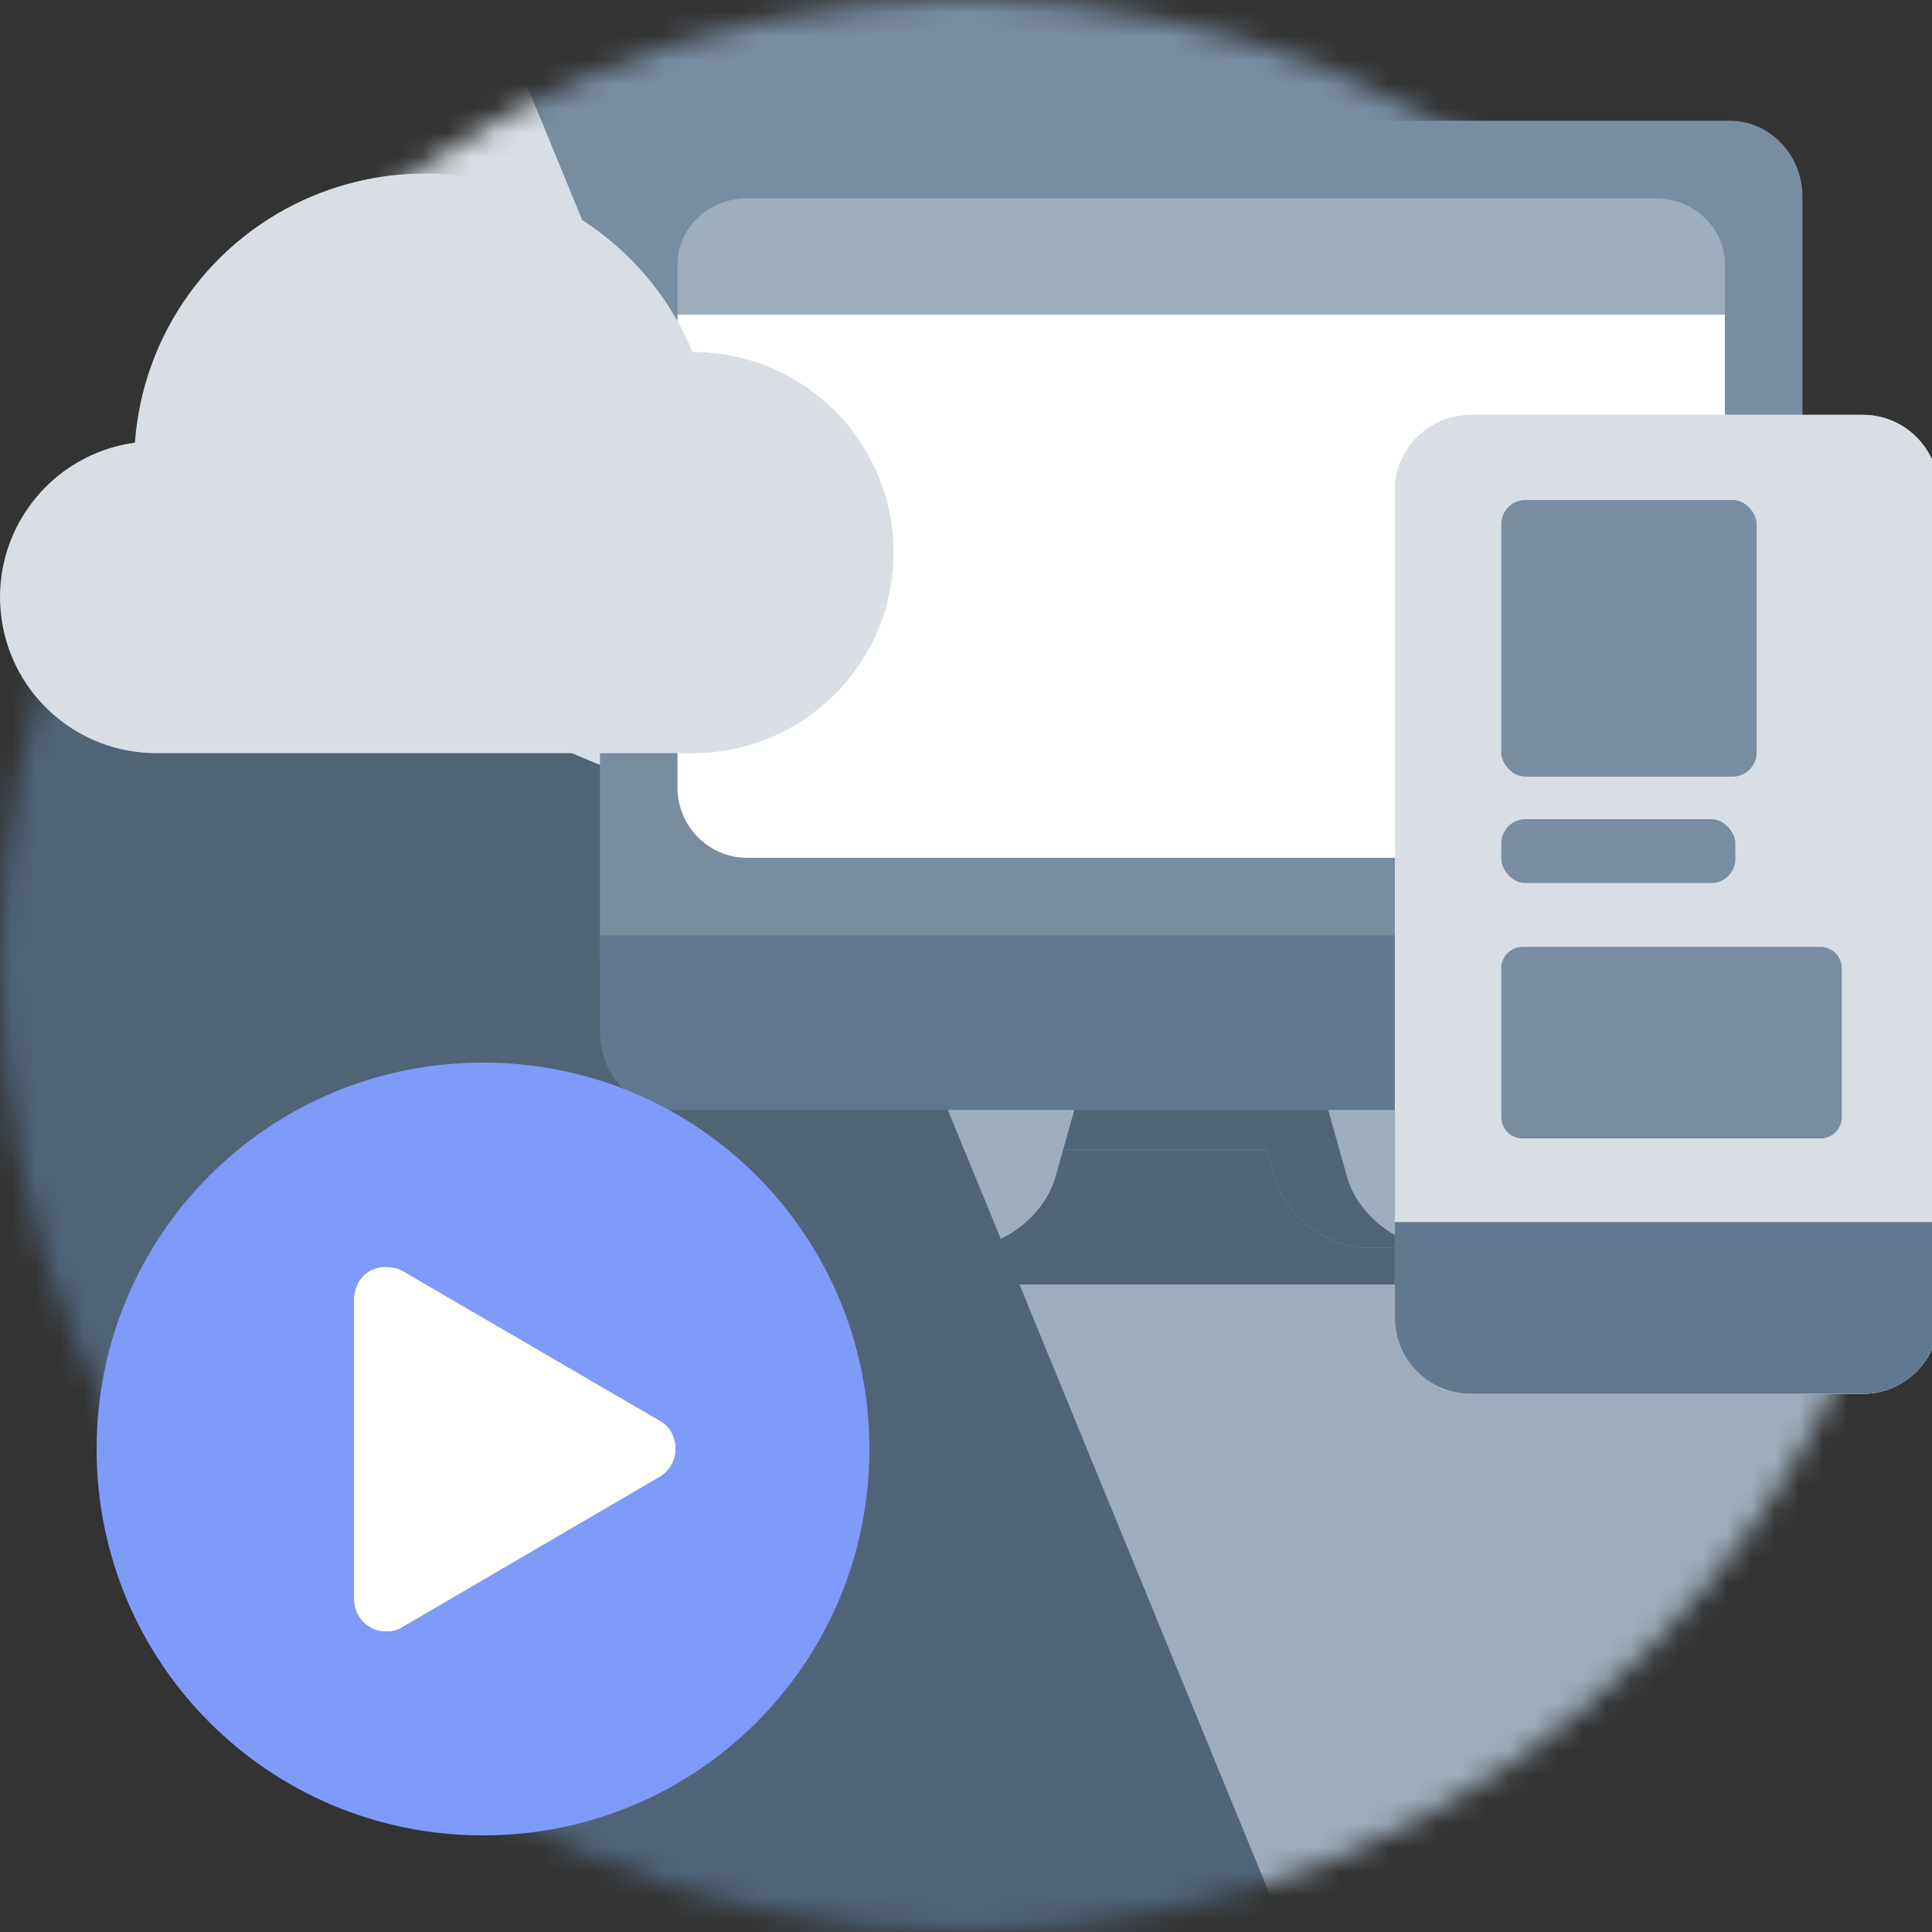 <svg width="80" height="80" viewBox="0 0 80 80" fill="none" xmlns="http://www.w3.org/2000/svg">
<rect x="0" y="0" width="80" height="80" fill="#333333" stroke="none"/>
<g clip-path="url(#clip0_5925_6912)">
<mask id="mask0_5925_6912" style="mask-type:alpha" maskUnits="userSpaceOnUse" x="0" y="0" width="80" height="80">
<circle cx="40" cy="40" r="40" fill="#C4C4C4"/>
</mask>
<g mask="url(#mask0_5925_6912)">
<path d="M59.196 94.577L35.221 35.974L-23 11.617V94.577H59.196Z" fill="#506478"/>
<path d="M93.528 94.576V62.303V60.215L35.163 36.002L59.196 94.576H93.528Z" fill="#9faebc"/>
<path d="M-23 11.616L35.163 36.002L11.159 -22.484L-23 11.616Z" fill="#d8dee4"/>
<path d="M93.528 11.616L35.336 -46.812L26.306 -37.765L11.131 -22.455L35.163 36.003L93.528 60.215V11.616Z" fill="#798da1"/>
</g>
<path d="M24.842 39.56V8.135C24.842 6.411 26.194 5 27.848 5H71.63C73.283 5 74.636 6.411 74.636 8.135V39.56H24.842Z" fill="#798da1"/>
<path d="M24.842 38.731V42.72C24.842 44.502 26.194 45.96 27.848 45.96L71.63 45.96C73.283 45.96 74.636 44.502 74.636 42.72V38.731L24.842 38.731Z" fill="#607890"/>
<path d="M44.486 45.959H54.998L55.779 48.733C56.233 50.346 57.958 51.664 59.611 51.664H56.605C54.952 51.664 53.227 50.346 52.774 48.733L52.454 47.601H44.024L44.486 45.959Z" fill="#506478"/>
<path d="M59.574 51.664H65.273C65.689 51.664 66.025 52.005 66.025 52.426C66.025 52.847 65.689 53.188 65.273 53.188H34.214C33.799 53.188 33.462 52.847 33.462 52.426C33.462 52.005 33.799 51.664 34.214 51.664H39.898C41.544 51.652 43.255 50.338 43.706 48.733L44.026 47.601H52.454L52.774 48.733C53.228 50.346 54.952 51.664 56.605 51.664H59.611C59.599 51.664 59.586 51.664 59.574 51.664Z" fill="#506478"/>
<path d="M71.423 10.947V13.031H28.054V10.947C28.054 9.437 29.344 8.213 30.935 8.213H68.543C70.134 8.213 71.423 9.437 71.423 10.947Z" fill="#9faebc"/>
<path d="M71.423 13.031V32.608C71.423 34.216 70.134 35.519 68.543 35.519H30.935C29.344 35.519 28.054 34.216 28.054 32.608V13.031H71.423Z" fill="#fff"/>
<path d="M77.141 57.714H60.897C59.166 57.71 57.763 56.307 57.759 54.576V20.316C57.763 18.585 59.166 17.182 60.897 17.178H77.141C78.871 17.182 80.274 18.585 80.278 20.316V54.577C80.273 56.308 78.871 57.71 77.141 57.714Z" fill="#d8dee4"/>
<path fill-rule="evenodd" clip-rule="evenodd" d="M60.901 55.775H77.136H77.137C77.799 55.773 78.336 55.237 78.34 54.574V20.318C78.337 19.656 77.8 19.119 77.138 19.116H60.9C60.237 19.119 59.7 19.656 59.697 20.319V54.573C59.7 55.236 60.238 55.773 60.9 55.775H60.901ZM60.897 57.714C59.166 57.71 57.763 56.307 57.759 54.576V20.316C57.763 18.585 59.166 17.182 60.897 17.178H77.141C78.871 17.182 80.274 18.585 80.278 20.316V54.577C80.273 56.308 78.871 57.71 77.141 57.714H60.897Z" fill="#d8dee4"/>
<path d="M77.141 57.714H60.897C59.166 57.71 57.763 56.307 57.759 54.576V50.602C68.106 50.602 71.071 50.602 80.278 50.602V54.577C80.273 56.308 78.871 57.71 77.141 57.714Z" fill="#607890"/>
<rect x="62.165" y="20.703" width="10.575" height="11.456" rx="1" fill="#798da1"/>
<path d="M62.165 40.09C62.165 39.603 62.559 39.209 63.046 39.209H75.383C75.87 39.209 76.264 39.603 76.264 40.09V46.258C76.264 46.745 75.87 47.139 75.383 47.139H63.046C62.559 47.139 62.165 46.745 62.165 46.258V40.09Z" fill="#798da1"/>
<rect x="62.165" y="33.921" width="9.693" height="2.644" rx="1" fill="#798da1"/>
<path d="M28.677 14.574C26.122 8.457 19.083 5.565 12.954 8.114C8.764 9.857 5.914 13.807 5.588 18.327C2.046 18.816 -0.428 22.077 0.062 25.612C0.505 28.81 3.246 31.191 6.481 31.188H28.677C33.273 31.188 37 27.469 37 22.881C37 18.293 33.274 14.574 28.677 14.574Z" fill="#d8dee4"/>
<path d="M16.659 67.385L27.314 61.16C27.701 60.95 27.983 60.492 27.982 60C27.982 59.508 27.736 59.051 27.349 58.84L16.659 52.615C16.273 52.404 15.71 52.404 15.323 52.615C14.936 52.826 14.655 53.284 14.655 53.776V66.224C14.655 66.716 14.936 67.174 15.323 67.385C15.534 67.525 15.78 67.561 15.991 67.561C16.202 67.561 16.448 67.525 16.659 67.385Z" fill="#fff"/>
<path d="M20 44C11.139 44 4 51.139 4 60C4 68.862 11.139 76 20 76C28.861 76 36 68.862 36 60C36 51.139 28.861 44 20 44ZM27.314 61.16L16.659 67.385C16.448 67.525 16.202 67.561 15.991 67.561C15.78 67.561 15.534 67.525 15.323 67.385C14.936 67.174 14.655 66.716 14.655 66.224V53.776C14.655 53.284 14.936 52.826 15.323 52.615C15.71 52.404 16.273 52.404 16.659 52.615L27.349 58.84C27.736 59.051 27.982 59.508 27.982 60C27.983 60.492 27.701 60.95 27.314 61.161V61.16Z" fill="#7e9bfa"/>
</g>
<defs>
<clipPath id="clip0_5925_6912">
<rect width="80" height="80" fill="#fff"/>
</clipPath>
</defs>
</svg>
